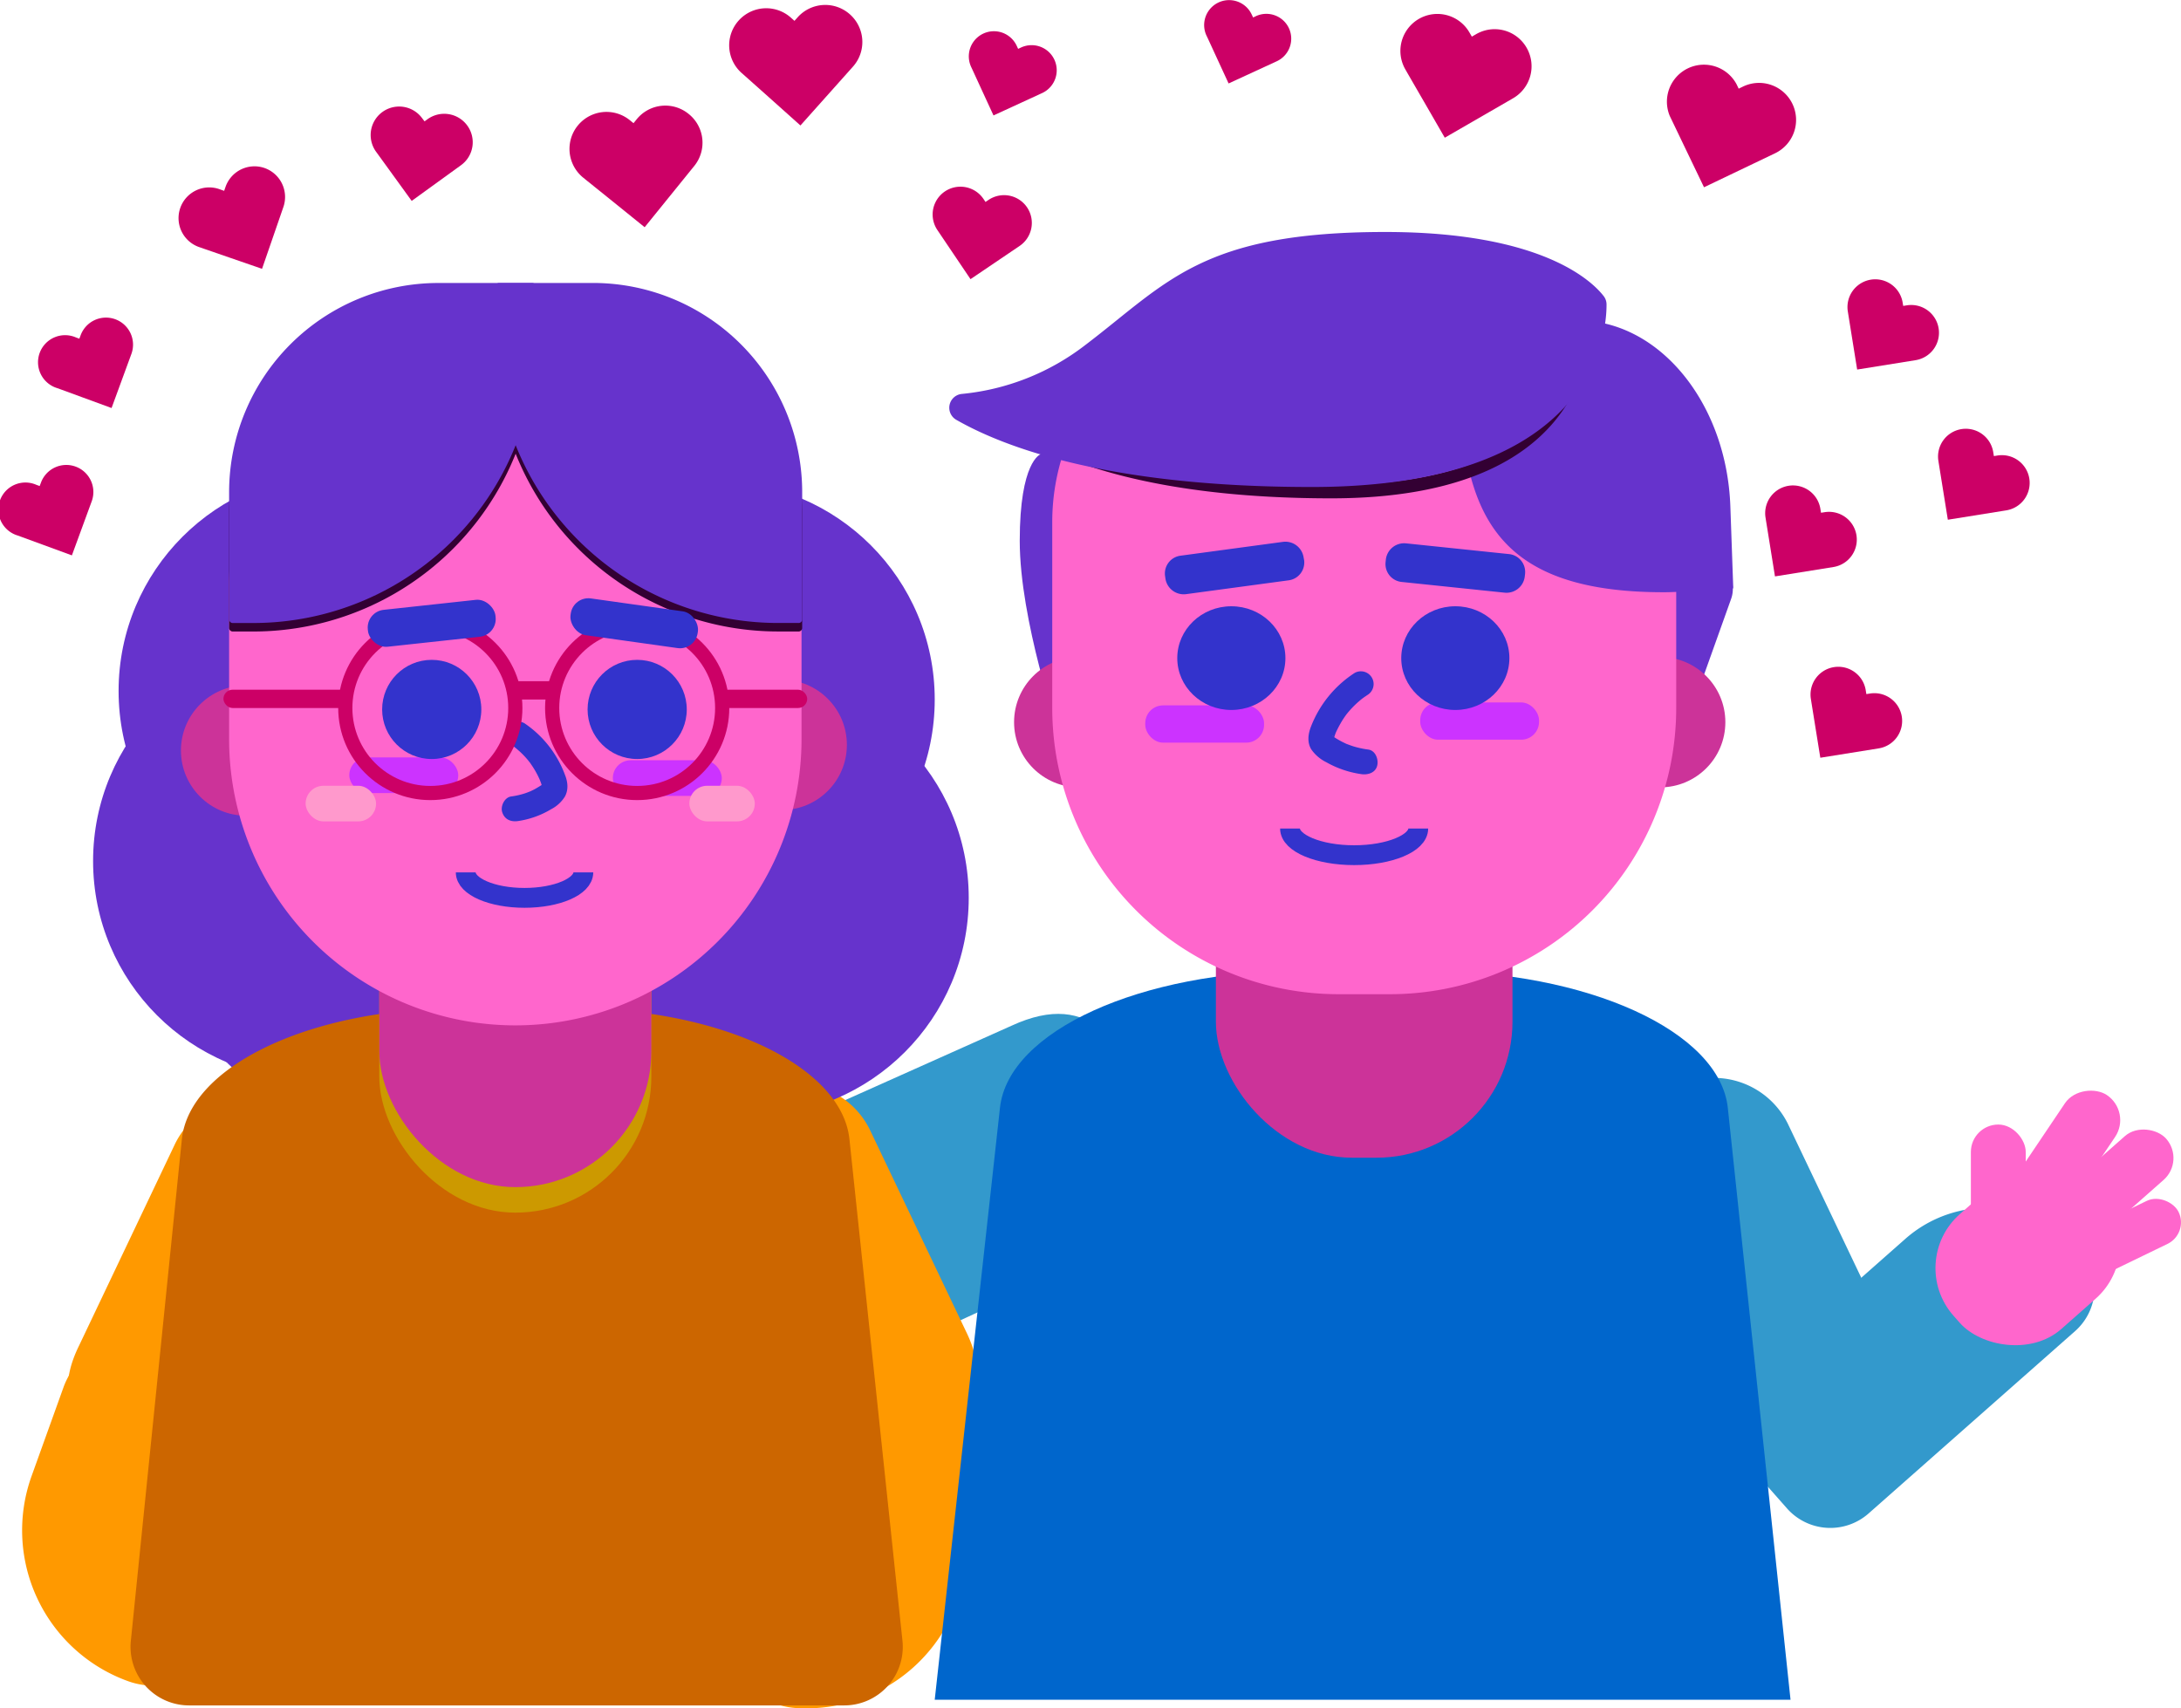 <svg xmlns="http://www.w3.org/2000/svg" viewBox="0 0 769.64 602.91"><defs><style>.cls-1{fill:#39c;}.cls-2{fill:#f6c;}.cls-3{fill:#63c;}.cls-4{fill:#f90;}.cls-5{fill:#c39;}.cls-6{fill:#c60;}.cls-7{fill:#c90;}.cls-8{fill:#303;}.cls-9{fill:#c3f;}.cls-10{fill:#33c;}.cls-11,.cls-14{fill:none;stroke-miterlimit:10;}.cls-11{stroke:#c06;stroke-width:5px;}.cls-12{fill:#c06;}.cls-13{fill:#f9c;}.cls-14{stroke:#33c;stroke-width:7px;}.cls-15{fill:#06c;}</style></defs><title>maaaAsset 1</title><g id="Layer_2" data-name="Layer 2"><g id="Layer_1-2" data-name="Layer 1"><path class="cls-1" d="M409.73,395.72l1.37,2.95c7.13,15.45-.35,34.1-16.73,41.67L313,477.92c-16.38,7.57-35.44,1.18-42.58-14.27l-11-23.85c-7.13-15.45.35-34.1,16.73-41.67L356.94,362C385.55,348.79,397.26,368.73,409.73,395.72Z"/><rect class="cls-2" x="637.7" y="449.4" width="138" height="16.86" rx="8.43" transform="translate(-128.91 353.93) rotate(-25.85)"/><rect class="cls-2" x="643.66" y="437.15" width="138" height="20.63" rx="10.31" transform="translate(-117.72 583.75) rotate(-41.44)"/><rect class="cls-2" x="635.99" y="433.1" width="138" height="21.32" rx="10.66" transform="translate(-56.74 780.96) rotate(-56.07)"/><path class="cls-3" d="M367.13,160.36s-7.28,2.51-7.28,30.51,13.72,67.48,13.72,67.48l7.28-98.48Z"/><path class="cls-3" d="M595.08,196.13a10.08,10.08,0,0,0-7.69,1.45c-4.19,2.86-10.07,9.8-14,26.69-2.52,10.93-2.24,24.3-.91,36.68,1.16,10.83,16.2,12.57,19.86,2.32l18.55-51.93a10.26,10.26,0,0,0-7.58-13.5Z"/><path class="cls-4" d="M309.48,518.89l-2.75,1.35a29.09,29.09,0,0,1-39-13.23l-35.28-71.59a29.09,29.09,0,0,1,13.23-39l22.26-11a29.1,29.1,0,0,1,39,13.24l33.91,71.14C353.27,495.05,334.67,506.47,309.48,518.89Z"/><path class="cls-4" d="M281,602.8h0a26.41,26.41,0,0,1-24.72-28l5.29-85a26.4,26.4,0,0,1,28-24.72l30.14,1.88a26.4,26.4,0,0,1,24.72,28L341,549.82A56.6,56.6,0,0,1,281,602.8Z"/><path class="cls-1" d="M633.48,516.89l-2.75,1.35a29.09,29.09,0,0,1-39-13.23l-35.28-71.59a29.09,29.09,0,0,1,13.23-39l22.26-11a29.1,29.1,0,0,1,39,13.24l33.91,71.14C677.27,493.05,658.67,504.47,633.48,516.89Z"/><path class="cls-1" d="M734.05,441h0a20.39,20.39,0,0,1-1.79,28.78l-72.87,64.35a20.41,20.41,0,0,1-28.79-1.79l-15.43-17.48A20.38,20.38,0,0,1,617,486.1l55.39-48.91A43.71,43.71,0,0,1,734.05,441Z"/><rect class="cls-2" x="682.05" y="416.29" width="66.99" height="54.1" rx="25.41" transform="translate(-114.27 584.63) rotate(-41.44)"/><path class="cls-4" d="M59.28,523.89,62,525.24A29.09,29.09,0,0,0,101,512l35.28-71.59a29.1,29.1,0,0,0-13.23-39l-22.26-11a29.1,29.1,0,0,0-39,13.24L27.91,474.87C15.5,500.05,34.1,511.47,59.28,523.89Z"/><path class="cls-4" d="M45.26,593.34h0A26.4,26.4,0,0,0,79,577.43l21.46-59.7A26.41,26.41,0,0,0,84.58,484L56.16,473.74a26.4,26.4,0,0,0-33.77,15.91L11.14,520.94A56.6,56.6,0,0,0,45.26,593.34Z"/><circle class="cls-3" cx="118.85" cy="243.87" r="77"/><circle class="cls-3" cx="109.85" cy="303.87" r="77"/><circle class="cls-3" cx="252.85" cy="246.87" r="77"/><circle class="cls-3" cx="264.85" cy="316.87" r="77"/><circle class="cls-3" cx="134.85" cy="320.87" r="77"/><circle class="cls-5" cx="275.85" cy="262.87" r="23"/><circle class="cls-5" cx="585.85" cy="254.87" r="23"/><circle class="cls-5" cx="380.85" cy="254.87" r="23"/><circle class="cls-5" cx="86.85" cy="264.87" r="23"/><path class="cls-6" d="M297.89,601.87H66.73a20.67,20.67,0,0,1-20.56-22.76l18-177c2.64-25.91,45.51-46.24,97.5-46.24h40.59c51.92,0,94.76,20.27,97.49,46.15l18.71,177A20.67,20.67,0,0,1,297.89,601.87Z"/><rect class="cls-7" x="133.85" y="271.77" width="96" height="156.19" rx="48"/><rect class="cls-5" x="133.85" y="262.77" width="96" height="156.19" rx="48"/><path class="cls-2" d="M181.85,361.87h0a101,101,0,0,1-101-101V206A78.1,78.1,0,0,1,159,127.87h45.81A78.09,78.09,0,0,1,282.85,206v54.91A101,101,0,0,1,181.85,361.87Z"/><path class="cls-8" d="M176.12,106.87h7.23a99.73,99.73,0,0,1,99.73,99.73v15a1.27,1.27,0,0,1-1.27,1.27h-33.1A73.86,73.86,0,0,1,174.85,149V108.13a1.27,1.27,0,0,1,1.27-1.27Z" transform="translate(457.93 329.73) rotate(-180)"/><path class="cls-8" d="M154.71,106.87h33.1a1.27,1.27,0,0,1,1.27,1.27v15a99.73,99.73,0,0,1-99.73,99.73H82.12a1.27,1.27,0,0,1-1.27-1.27V180.73a73.86,73.86,0,0,1,73.86-73.86Z"/><path class="cls-3" d="M154.71,99.87h33.1a1.27,1.27,0,0,1,1.27,1.27v19a99.73,99.73,0,0,1-99.73,99.73H82.12a1.27,1.27,0,0,1-1.27-1.27V173.73a73.86,73.86,0,0,1,73.86-73.86Z"/><path class="cls-3" d="M176.12,99.87h7.23a99.73,99.73,0,0,1,99.73,99.73v19a1.27,1.27,0,0,1-1.27,1.27h-33.1A73.86,73.86,0,0,1,174.85,146V101.13a1.27,1.27,0,0,1,1.27-1.27Z" transform="translate(457.93 319.73) rotate(-180)"/><rect class="cls-9" x="123.26" y="267.31" width="38.45" height="12.57" rx="6.29"/><circle class="cls-10" cx="152.35" cy="250.37" r="17.5"/><path class="cls-10" d="M180.58,263l1,.68c.78.55-.45-.4.35.27.51.42,1,.85,1.5,1.29a32.26,32.26,0,0,1,3,3.17c0,.06.84,1.09.28.33.24.32.47.64.7,1,.38.54.74,1.09,1.09,1.66s.8,1.37,1.16,2.08c.16.29.3.59.44.89.06.12.55,1.21.34.73s.19.47.22.57c.15.37.29.76.41,1.14,0,.11.29,1.19.2.62,0-.33,0-.26,0,.21a1.15,1.15,0,0,1,.09-.58c.15-.39.51-.61,0-.21-.94.81.7-.39-.34.27-.68.42-1.36.85-2.06,1.24s-1.42.74-2.15,1.06c.69-.3-.42.15-.55.2-.34.13-.69.25-1,.36a28.47,28.47,0,0,1-4.9,1.11c-2.34.34-3.82,3.43-3.14,5.54.83,2.56,3,3.5,5.54,3.14a31.51,31.51,0,0,0,11.72-4.18,12.43,12.43,0,0,0,4.89-4.51c1.29-2.42,1-5.14,0-7.62a37.85,37.85,0,0,0-14.28-18.2,4.53,4.53,0,0,0-6.16,1.61,4.61,4.61,0,0,0,1.61,6.16Z"/><circle class="cls-11" cx="151.85" cy="249.87" r="30"/><rect class="cls-9" x="216.26" y="268.31" width="38.45" height="12.57" rx="6.29"/><circle class="cls-10" cx="224.85" cy="250.37" r="17.5"/><rect class="cls-10" x="129.7" y="213.41" width="45.31" height="13.1" rx="6.29" transform="translate(-22.84 17.72) rotate(-6.19)"/><rect class="cls-12" x="179.86" y="240.41" width="15.99" height="6.46"/><rect class="cls-12" x="78.85" y="243.41" width="45" height="6.46" rx="3.23"/><rect class="cls-12" x="253.85" y="243.41" width="31" height="6.46" rx="3.23"/><circle class="cls-11" cx="224.85" cy="249.87" r="30"/><rect class="cls-13" x="107.85" y="277.31" width="24.86" height="12.57" rx="6.29"/><rect class="cls-13" x="243.26" y="277.31" width="23.1" height="12.57" rx="6.29"/><rect class="cls-10" x="201.15" y="213.41" width="45.31" height="13.1" rx="6.29" transform="translate(32.79 -29.01) rotate(8)"/><path class="cls-14" d="M205.85,307.87c0,5-9.29,9-20.75,9s-20.75-4-20.75-9"/><path class="cls-15" d="M329.85,599.87h302L609.72,391c-2.87-27.1-49.61-48.36-106.3-48.36H459.17c-56.6,0-103.31,21.2-106.29,48.26Z"/><rect class="cls-5" x="429.07" y="245.23" width="104.66" height="163.35" rx="48"/><path class="cls-2" d="M472.28,350.87h18.23a101,101,0,0,0,101-101V184.25a78.1,78.1,0,0,0-78.09-78.1h-64a78.1,78.1,0,0,0-78.1,78.1v65.62A101,101,0,0,0,472.28,350.87Z"/><path class="cls-3" d="M588.62,209l22.14-.77a1.06,1.06,0,0,0,.86-1.19l-1-28.23c-1.29-37.29-26-66.7-55.19-65.69l-40.66,1.41a1.06,1.06,0,0,0-.87,1.19l.16,4.57C515.83,170.65,517.52,209.63,588.62,209Z"/><rect class="cls-9" x="501.18" y="247.89" width="41.93" height="13.15" rx="6.29" transform="translate(1044.28 508.94) rotate(180)"/><ellipse class="cls-10" cx="513.56" cy="232.26" rx="19.08" ry="18.3"/><rect class="cls-9" x="404.15" y="248.94" width="41.93" height="13.15" rx="6.29" transform="translate(850.22 511.03) rotate(180)"/><ellipse class="cls-10" cx="434.52" cy="232.26" rx="19.08" ry="18.3"/><path class="cls-10" d="M494.74,205.39l36.09,3.76a6.49,6.49,0,0,0,7.22-5.57l.13-1.12a6.35,6.35,0,0,0-5.81-6.93l-36.09-3.76a6.5,6.5,0,0,0-7.22,5.57l-.12,1.12A6.35,6.35,0,0,0,494.74,205.39Z"/><path class="cls-10" d="M418.68,209.67l35.95-4.85a6.34,6.34,0,0,0,5.58-7.1L460,196.6a6.51,6.51,0,0,0-7.4-5.35L416.7,196.1a6.33,6.33,0,0,0-5.58,7.1l.16,1.12A6.53,6.53,0,0,0,418.68,209.67Z"/><path class="cls-10" d="M478,237.51a39.62,39.62,0,0,0-15.41,19c-1,2.6-1.36,5.55.17,8a13.9,13.9,0,0,0,5.29,4.5,35,35,0,0,0,12.43,4.21c2.33.32,5-.55,5.54-3.14.48-2.11-.65-5.2-3.14-5.54a33.73,33.73,0,0,1-5.06-1.07c-.82-.25-1.63-.55-2.43-.85-1-.36.34.2-.51-.21l-1.15-.56c-.76-.39-1.51-.81-2.24-1.26-.33-.21-.67-.42-1-.65.93.68-.25-.29-.23-.3.31-.1.39.92.43,1.1,0-.54,0-.57,0-.09l.11-.42c.16-.39.26-.8.41-1.2.09-.24.19-.48.29-.72-.18.42-.21.48-.08.18a40.61,40.61,0,0,1,2.19-4.12c.41-.66.85-1.31,1.31-1.95l.34-.47c-.26.34-.3.39-.1.14s.49-.61.75-.91a33.88,33.88,0,0,1,3.3-3.37l.9-.78c.1-.08,1-.81.63-.51s.55-.39.66-.47l1.15-.78a4.5,4.5,0,0,0-4.54-7.77Z"/><path class="cls-14" d="M455.23,292.4c0,5.2,10.13,9.41,22.63,9.41s22.62-4.21,22.62-9.41"/><path class="cls-8" d="M469.81,171.17c-62.6,0-94.87-13.09-109.79-22.26a4.36,4.36,0,0,1-1.57-1.63,4.75,4.75,0,0,0,1.57,6.33c14.92,9.16,47.19,22.26,109.79,22.26,87.52,0,91.16-51.19,91.1-60.53a5,5,0,0,0-.14-1.09C559.58,129,549.21,171.17,469.81,171.17Z"/><path class="cls-3" d="M337.46,148.16a4.9,4.9,0,0,1,2-9.14,84.52,84.52,0,0,0,43.39-17.15c29-22,41-40,106-40,55.62,0,73.16,17.57,77.07,22.64a4.76,4.76,0,0,1,1,2.91c.07,9.94-4.09,64.45-104.06,64.45C391.35,171.87,354.5,157.92,337.46,148.16Z"/><rect class="cls-2" x="695.49" y="396.87" width="19.36" height="52" rx="9.68"/><path class="cls-12" d="M26.68,164.67a9.54,9.54,0,0,0-12.24,5.69L14,171.53l-1.18-.43A9.55,9.55,0,1,0,6.27,189l1.18.43,7.78,2.85L25.37,196l7-19.1A9.54,9.54,0,0,0,26.68,164.67Z"/><path class="cls-12" d="M40.68,112.67a9.54,9.54,0,0,0-12.24,5.69L28,119.53l-1.18-.43A9.55,9.55,0,1,0,20.27,137l1.18.43,7.78,2.85L39.37,144l7-19.1A9.54,9.54,0,0,0,40.68,112.67Z"/><path class="cls-12" d="M299.94,5.08a13.06,13.06,0,0,0-18.44,1l-1.14,1.28-1.28-1.14A13.05,13.05,0,1,0,261.7,25.75L263,26.9l8.46,7.54,11,9.84L301,23.51A13.05,13.05,0,0,0,299.94,5.08Z"/><path class="cls-12" d="M93.33,59.29A10.82,10.82,0,0,0,79.57,66l-.47,1.35-1.34-.47A10.83,10.83,0,1,0,70.7,87.34L72,87.8l8.89,3.07,11.58,4L100,73.06A10.83,10.83,0,0,0,93.33,59.29Z"/><path class="cls-12" d="M164.89,44.3a10.06,10.06,0,0,0-14-2.25l-1.07.78L149,41.76a10.05,10.05,0,1,0-16.29,11.79l.78,1.07,5.12,7.07,6.67,9.21,17.35-12.56A10,10,0,0,0,164.89,44.3Z"/><path class="cls-12" d="M243,40.2a13,13,0,0,0-18.36,1.94l-1.08,1.33-1.33-1.07a13.05,13.05,0,1,0-16.42,20.3l1.33,1.08L216,70.91l11.49,9.28L245,58.56A13,13,0,0,0,243,40.2Z"/><path class="cls-12" d="M362.44,73.19a9.8,9.8,0,0,0-13.6-2.64l-1.07.72-.72-1.07a9.8,9.8,0,0,0-16.25,11l.72,1.07,4.76,7.06,6.2,9.19L359.8,86.8A9.81,9.81,0,0,0,362.44,73.19Z"/><path class="cls-12" d="M538.71,16.84a13,13,0,0,0-17.83-4.77l-1.49.86-.86-1.49a13.05,13.05,0,1,0-22.6,13.06l.85,1.49,5.68,9.82,7.38,12.79,24.1-13.92A13.06,13.06,0,0,0,538.71,16.84Z"/><path class="cls-12" d="M684.11,115.88a9.8,9.8,0,0,0-11.23-8.12l-1.27.2-.21-1.27a9.8,9.8,0,0,0-19.35,3.11l.2,1.27,1.35,8.4,1.76,10.95L676,127.11A9.8,9.8,0,0,0,684.11,115.88Z"/><path class="cls-12" d="M655.11,188.88a9.8,9.8,0,0,0-11.23-8.12l-1.27.2-.21-1.27a9.8,9.8,0,1,0-19.35,3.11l.2,1.27,1.35,8.4,1.76,10.95L647,200.11A9.8,9.8,0,0,0,655.11,188.88Z"/><path class="cls-12" d="M671.11,252.88a9.8,9.8,0,0,0-11.23-8.12l-1.27.2-.21-1.27a9.8,9.8,0,1,0-19.35,3.11l.2,1.27,1.35,8.4,1.76,10.95L663,264.11A9.8,9.8,0,0,0,671.11,252.88Z"/><path class="cls-12" d="M716.11,168.88a9.8,9.8,0,0,0-11.23-8.12l-1.27.2-.21-1.27a9.8,9.8,0,1,0-19.35,3.11l.2,1.27,1.35,8.4,1.76,10.95L708,180.11A9.8,9.8,0,0,0,716.11,168.88Z"/><path class="cls-12" d="M632.52,36.66a13.06,13.06,0,0,0-17.42-6.12l-1.55.75-.74-1.55A13.06,13.06,0,0,0,589.27,41l.75,1.55,4.9,10.22,6.4,13.32,25.08-12A13.06,13.06,0,0,0,632.52,36.66Z"/><path class="cls-12" d="M372.09,21.1a8.86,8.86,0,0,0-11.75-4.35l-1.06.49-.49-1.06a8.86,8.86,0,1,0-16.1,7.41l.49,1.05,3.22,7,4.19,9.1,17.15-7.89A8.86,8.86,0,0,0,372.09,21.1Z"/><path class="cls-12" d="M454.86,10a8.78,8.78,0,0,0-11.65-4.31l-1,.48-.48-1a8.79,8.79,0,0,0-16,7.35l.48,1,3.19,6.93,4.15,9,17-7.83A8.78,8.78,0,0,0,454.86,10Z"/></g></g></svg>